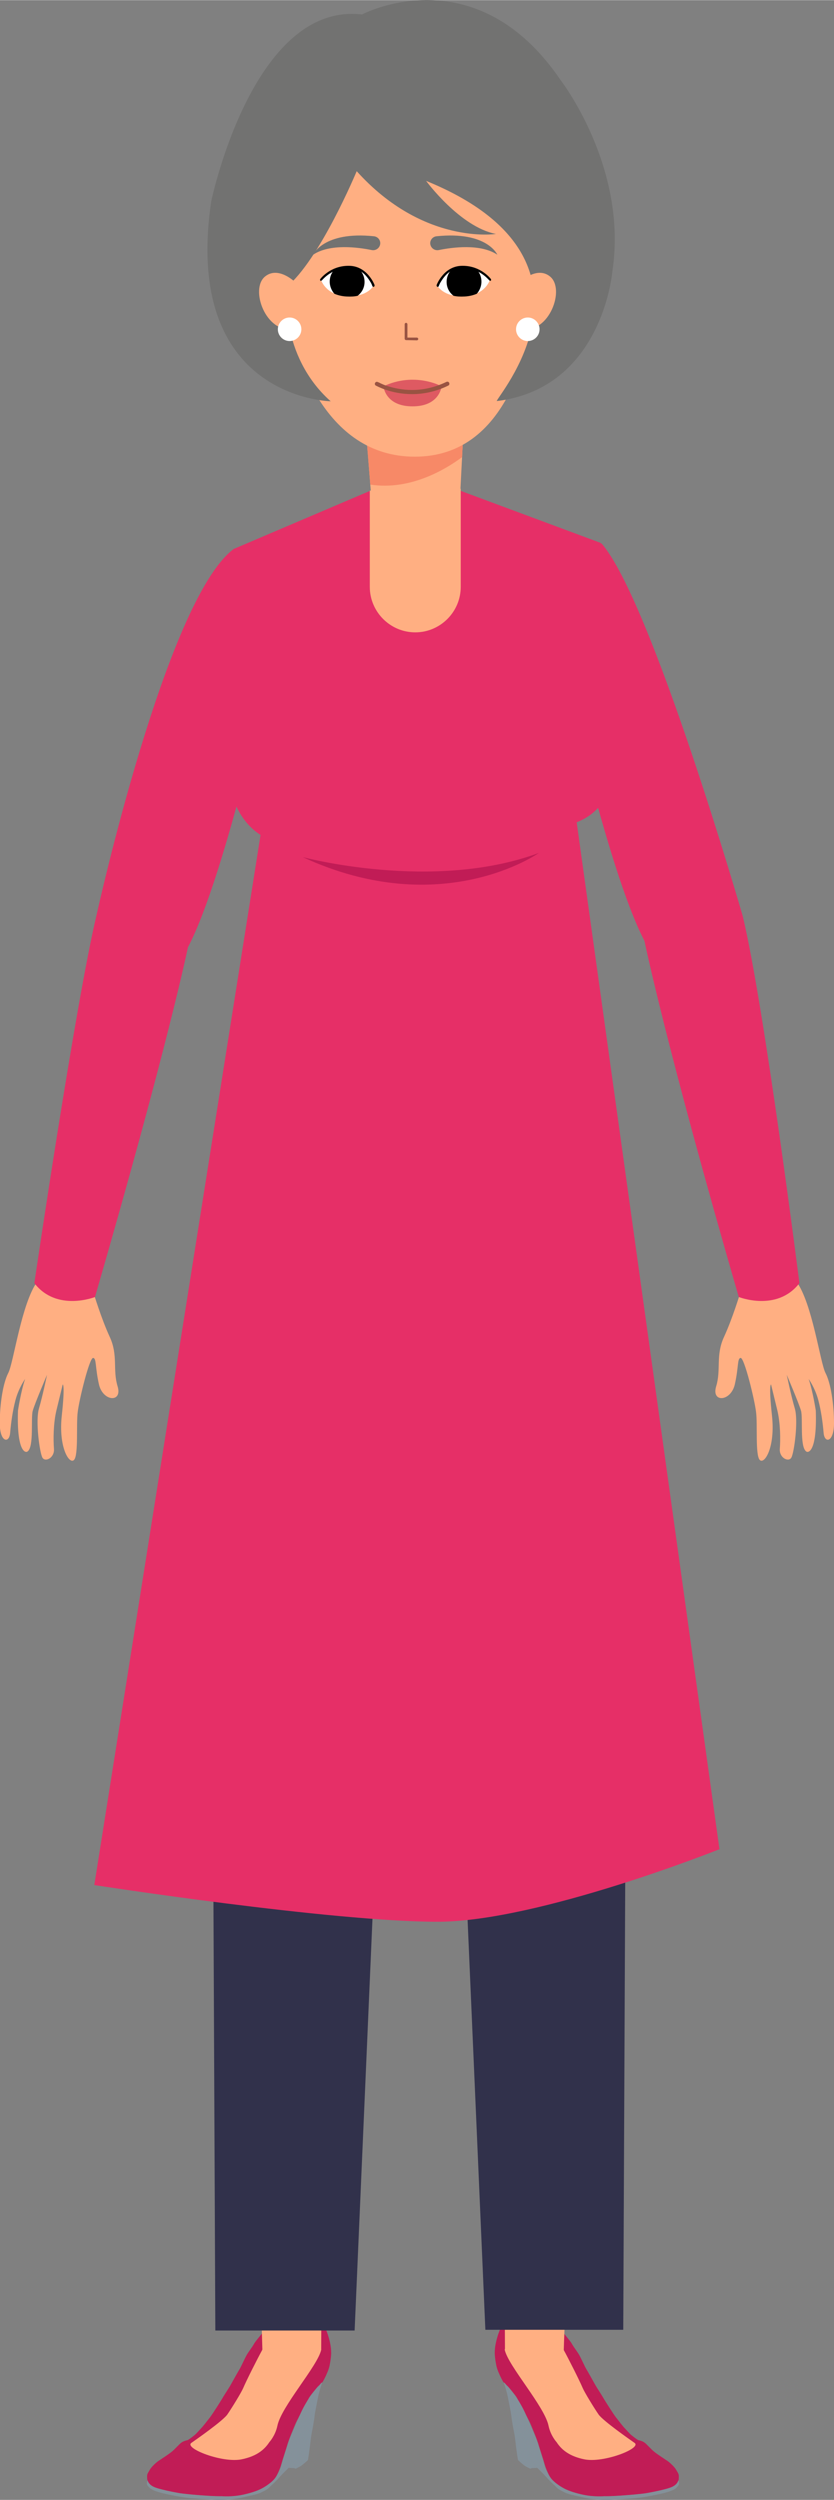 <?xml version="1.0" encoding="UTF-8"?>
<!DOCTYPE svg PUBLIC "-//W3C//DTD SVG 1.1//EN" "http://www.w3.org/Graphics/SVG/1.1/DTD/svg11.dtd">
<!-- Creator: CorelDRAW X6 -->
<svg xmlns="http://www.w3.org/2000/svg" xml:space="preserve" width="44.061mm" height="131.957mm" version="1.1" style="shape-rendering:geometricPrecision; text-rendering:geometricPrecision; image-rendering:optimizeQuality; fill-rule:evenodd; clip-rule:evenodd"
viewBox="0 0 3617 10831"
 xmlns:xlink="http://www.w3.org/1999/xlink">
 <rect x="0" y="0" width="3617" height="10831" fill="#808080" stroke="none"/>
 <defs>
  <style type="text/css">
   <![CDATA[
    .str0 {stroke:#31314B;stroke-width:6.255}
    .str1 {stroke:#FFAF82;stroke-width:16.416}
    .fil1 {fill:#84919A}
    .fil4 {fill:black}
    .fil6 {fill:#291FAC}
    .fil5 {fill:#31314B}
    .fil13 {fill:#995342}
    .fil0 {fill:#C11C56}
    .fil12 {fill:#DE5A62}
    .fil2 {fill:#FFAF82}
    .fil14 {fill:white}
    .fil10 {fill:#727271;fill-rule:nonzero}
    .fil8 {fill:#C11C56;fill-rule:nonzero}
    .fil7 {fill:#E62F67;fill-rule:nonzero}
    .fil9 {fill:#F78967;fill-rule:nonzero}
    .fil3 {fill:#FFAF82;fill-rule:nonzero}
    .fil11 {fill:white;fill-rule:nonzero}
   ]]>
  </style>
 </defs>
 <g id="Layer_x0020_1">
  <g id="_1591919648">
   <path class="fil0" d="M1398 10322c0,0 8,-13 13,-24 5,-11 14,-29 18,-47 4,-19 6,-34 7,-48 1,-14 0,-35 -7,-63 -7,-28 -16,-49 -19,-56 -3,-6 -19,-33 -23,-40 -5,-7 -18,-23 -21,-30 -3,-7 -10,-15 -13,-22 -3,-8 -5,-15 -6,-20 -1,-5 -1,-8 -8,-15 -6,-7 -9,-8 -15,-9 -6,-1 -18,0 -25,3 -7,3 -20,10 -28,14 -8,4 -20,11 -26,19 -6,7 -32,31 -47,49 -15,18 -40,49 -53,66 -13,17 -37,44 -44,57 -7,13 -26,37 -32,49 -7,12 -22,46 -29,58 -7,11 -38,67 -42,74 -4,7 -29,45 -33,53 -4,7 -43,69 -54,83 -11,14 -31,40 -38,47 -7,7 -20,23 -30,31 -10,8 -23,18 -29,21 0,0 -18,3 -29,12 -11,9 -29,30 -41,39 -12,10 -46,32 -58,40 -11,8 -30,26 -36,37 -6,11 -12,17 -12,28 0,11 1,20 1,20 0,0 1,21 37,33 36,11 104,24 175,29 71,5 107,9 161,5 55,-4 107,-22 143,-45 36,-23 45,-44 50,-55 5,-11 11,-24 15,-39 4,-15 20,-63 25,-80 4,-18 34,-91 41,-105 7,-14 49,-93 55,-104 6,-10 30,-39 34,-43 4,-4 18,-19 18,-19l4 -3z"/>
   <path class="fil1" d="M640 10744c0,0 1,17 24,29 22,12 99,26 116,29 18,3 128,14 182,13 0,0 45,4 94,-7 0,0 51,-11 78,-25 0,0 48,-26 64,-53 16,-27 20,-39 28,-70 0,0 21,-70 31,-96 11,-26 37,-87 49,-113 12,-26 30,-56 45,-76 15,-19 27,-35 30,-37 4,-2 12,-13 12,-13l3 -2 1 0c0,0 -13,38 -18,65 -5,27 -13,62 -15,82 -2,20 -11,66 -13,76 -2,10 -5,37 -7,54 -2,16 -6,45 -7,49 0,4 -2,10 -2,10 0,0 -22,20 -30,25 -8,5 -23,12 -23,12 0,0 -4,-3 -11,-3 -7,0 -19,-1 -19,-1 0,0 -27,26 -42,43 -15,18 -34,33 -43,43 -9,9 -26,17 -39,23 -13,6 -52,14 -74,19 -22,5 -78,16 -137,10 0,0 -56,-4 -95,-7 -39,-4 -86,-14 -108,-19 -22,-5 -54,-14 -65,-25 -11,-11 -12,-14 -12,-20 0,-7 4,-15 4,-15z"/>
   <path class="fil2" d="M1221 10153c-13,11 -66,-5 -83,27 -21,38 -69,133 -83,166 -8,19 -49,86 -69,115 -20,28 -133,107 -156,123 -33,23 135,89 219,71 58,-12 95,-37 119,-74 0,0 26,-28 35,-71 17,-84 174,-258 190,-329 4,-17 -132,-62 -172,-28z"/>
   <path class="fil0" d="M2184 10322c0,0 -8,-13 -13,-24 -5,-11 -14,-29 -18,-47 -4,-19 -6,-34 -7,-48 -1,-14 0,-35 7,-63 7,-28 16,-49 19,-56 3,-6 19,-33 23,-40 5,-7 18,-23 21,-30 3,-7 10,-15 13,-22 3,-8 5,-15 6,-20 1,-5 1,-8 8,-15 6,-7 9,-8 15,-9 6,-1 18,0 25,3 7,3 20,10 28,14 8,4 20,11 26,19 6,7 32,31 47,49 15,18 40,49 53,66 13,17 37,44 44,57 7,13 26,37 32,49 7,12 22,46 29,58 7,11 38,67 42,74 4,7 29,45 33,53 4,7 43,69 54,83 11,14 31,40 38,47 7,7 20,23 30,31 10,8 23,18 29,21 0,0 18,3 29,12 11,9 29,30 41,39 12,10 46,32 58,40 11,8 30,26 36,37 6,11 12,17 12,28 0,11 -1,20 -1,20 0,0 -1,21 -37,33 -36,11 -104,24 -175,29 -71,5 -107,9 -161,5 -55,-4 -107,-22 -143,-45 -36,-23 -45,-44 -50,-55 -5,-11 -11,-24 -15,-39 -4,-15 -20,-63 -25,-80 -4,-18 -34,-91 -41,-105 -7,-14 -49,-93 -55,-104 -6,-10 -30,-39 -34,-43 -4,-4 -18,-19 -18,-19l-4 -3z"/>
   <path class="fil1" d="M2942 10744c0,0 -1,17 -24,29 -22,12 -99,26 -116,29 -18,3 -128,14 -182,13 0,0 -45,4 -94,-7 0,0 -51,-11 -78,-25 0,0 -48,-26 -64,-53 -16,-27 -20,-39 -28,-70 0,0 -21,-70 -31,-96 -11,-26 -37,-87 -49,-113 -12,-26 -30,-56 -45,-76 -15,-19 -27,-35 -30,-37 -4,-2 -12,-13 -12,-13l-3 -2 -1 0c0,0 13,38 18,65 5,27 13,62 15,82 2,20 11,66 13,76 2,10 5,37 7,54 2,16 6,45 7,49 0,4 2,10 2,10 0,0 22,20 30,25 8,5 23,12 23,12 0,0 4,-3 11,-3 7,0 19,-1 19,-1 0,0 27,26 42,43 15,18 34,33 43,43 9,9 26,17 39,23 13,6 52,14 74,19 22,5 78,16 137,10 0,0 56,-4 95,-7 39,-4 86,-14 108,-19 22,-5 54,-14 65,-25 11,-11 12,-14 12,-20 0,-7 -4,-15 -4,-15z"/>
   <path class="fil2" d="M2361 10153c13,11 66,-5 83,27 21,38 69,133 83,166 8,19 49,86 69,115 20,28 133,107 156,123 33,23 -135,89 -219,71 -58,-12 -95,-37 -119,-74 0,0 -26,-28 -35,-71 -17,-84 -174,-258 -190,-329 -4,-17 132,-62 172,-28z"/>
   <path class="fil3" d="M1293 5510c0,0 126,1968 111,2404l-11 2266 -255 3c-23,-895 -127,-1631 -25,-2268 -190,-616 -77,-1154 -114,-1890 0,0 -89,-507 293,-515z"/>
   <path class="fil3" d="M2290 5510c0,0 -126,1968 -111,2404l11 2266 255 3c23,-895 322,-1617 220,-2254 190,-616 -119,-1169 -82,-1904 0,0 89,-507 -293,-515z"/>
   <polygon class="fil4" points="2283,4213 1359,4213 1359,4071 2283,4071 "/>
   <path class="fil5" d="M1433 4628c-224,-34 -257,154 -309,376 -52,225 -90,496 -99,820 -22,804 -134,1456 -95,1816 20,183 175,321 359,321 187,0 344,-143 359,-330l159 -2537c19,-227 -141,-430 -367,-465 -3,0 -5,-1 -8,-1z"/>
   <path class="fil5 str0" d="M1643 7606l-108 2488 -598 0 -11 -2499c3,-196 163,-353 359,-353 200,0 361,163 359,363z"/>
   <path class="fil5" d="M2207 4628c224,-34 225,118 277,340 52,225 90,496 99,820 22,804 166,1491 127,1852 -20,183 -175,321 -359,321 -187,0 -344,-143 -359,-330l-159 -2537c-19,-227 141,-430 367,-465 3,0 5,-1 8,-1z"/>
   <path class="fil5" d="M1997 7606l108 2488 598 0 11 -2499c-3,-196 -163,-353 -359,-353 -200,0 -361,163 -359,363z"/>
   <path class="fil5" d="M2283 4213l-924 0c0,0 -239,166 -371,694l701 402c81,49 182,49 264,0l700 -401c-142,-513 -369,-695 -369,-695z"/>
   <path class="fil6" d="M1395 4387c0,0 0,1 0,3 -1,17 -10,94 -49,176 -39,82 -109,167 -232,203 -5,2 -8,7 -7,12 2,5 7,8 12,7 139,-40 213,-141 252,-231 39,-90 44,-169 44,-170 0,-6 -4,-10 -9,-11 -6,0 -10,4 -11,9z"/>
   <path class="fil6" d="M2221 4388c0,1 5,80 44,170 39,90 113,191 252,231 5,2 11,-2 12,-7 2,-5 -2,-11 -7,-12 -132,-38 -202,-133 -239,-220 -19,-43 -29,-84 -35,-114 -3,-15 -5,-27 -6,-36 0,-4 -1,-8 -1,-10 0,-2 0,-3 0,-3 0,-6 -5,-10 -11,-9 -6,0 -10,5 -9,11z"/>
   <path class="fil7" d="M3122 8011c0,0 -788,315 -1224,315 -464,0 -1489,-159 -1489,-159l721 -4550c-273,-173 -115,-804 -55,-775l-64 -463 594 -253 382 -4 619 230 -67 489c87,6 278,600 -38,721l619 4448z"/>
   <path class="fil8" d="M2337 3695c0,0 -420,297 -1024,18 0,0 565,152 1024,-18z"/>
   <g>
    <g>
     <g>
      <path class="fil3" d="M406 5602c0,0 33,110 70,190 37,80 12,142 34,214 22,72 -64,67 -81,-9 -17,-76 -10,-112 -25,-114 -16,-2 -61,182 -67,235 -7,53 4,186 -16,207 -20,21 -68,-54 -53,-192 15,-138 4,-135 4,-135 0,0 -13,54 -27,111 -14,58 -14,128 -11,168 3,39 -38,59 -50,38 -12,-21 -31,-159 -15,-213 16,-54 35,-146 35,-146 0,0 -53,124 -62,156 -9,32 6,154 -22,176 -11,9 -48,-3 -42,-177 0,0 13,-85 31,-137 0,0 -28,39 -42,92 -12,46 -19,95 -23,142 -4,47 -45,41 -45,-42 0,-83 14,-174 37,-218 23,-44 57,-302 126,-396l243 51z"/>
     </g>
    </g>
    <g>
     <path class="fil7" d="M1186 2840c0,0 -204,947 -371,1264 0,0 -85,418 -403,1515 0,0 -166,66 -263,-60 0,0 178,-1211 270,-1596 0,0 299,-1358 592,-1583 0,0 152,172 173,461z"/>
    </g>
   </g>
   <g>
    <g>
     <g>
      <path class="fil3" d="M3210 5602c0,0 -33,110 -70,190 -37,80 -12,142 -34,214 -22,72 64,67 81,-9 17,-76 10,-112 25,-114 16,-2 61,182 67,235 7,53 -4,186 16,207 20,21 68,-54 53,-192 -15,-138 -4,-135 -4,-135 0,0 13,54 27,111 14,58 14,128 11,168 -3,39 38,59 50,38 12,-21 31,-159 15,-213 -16,-54 -35,-146 -35,-146 0,0 53,124 62,156 9,32 -6,154 22,176 11,9 48,-3 42,-177 0,0 -13,-85 -31,-137 0,0 28,39 42,92 12,46 19,95 23,142 4,47 45,41 45,-42 0,-83 -14,-174 -37,-218 -23,-44 -57,-302 -126,-396l-243 51z"/>
     </g>
    </g>
    <g>
     <path class="fil7" d="M2431 2840c0,0 198,918 364,1236 0,0 91,447 409,1543 0,0 166,66 263,-60 0,0 -153,-1206 -246,-1591 0,0 -396,-1369 -613,-1615 0,0 -155,199 -177,487z"/>
    </g>
   </g>
   <g>
    <g>
     <path class="fil3" d="M2011 1840l-7 140 -9 176c0,0 -35,66 -193,66 -158,0 -190,-45 -190,-45l-6 -78 -21 -259 427 0z"/>
    </g>
    <g>
     <path class="fil9" d="M2011 1840l-7 140c-66,49 -221,146 -398,119l-21 -259 427 0z"/>
    </g>
   </g>
   <path class="fil3" d="M2351 1109c-1,17 -3,34 -5,52 -37,361 -149,817 -547,817 -389,0 -542,-431 -592,-783 -3,-26 -7,-51 -9,-75 -36,-335 224,-630 561,-633l30 0c250,3 458,166 534,388 9,27 16,54 21,82 9,49 12,100 7,153z"/>
   <path class="fil10" d="M1435 1738c0,0 -645,-9 -519,-866 0,0 180,-866 654,-810 0,0 491,-261 861,284 0,0 293,377 225,828 0,0 -41,507 -501,563 -17,-1 537,-610 -307,-954 0,0 147,200 303,230 0,0 -315,49 -604,-272 0,0 -161,387 -307,504 0,0 -27,296 193,492z"/>
   <g>
    <g>
     <g>
      <path class="fil3" d="M1279 1221c0,0 -72,-70 -129,-24 -68,54 3,249 123,228l6 -204z"/>
     </g>
    </g>
   </g>
   <path class="fil11" d="M1307 1426c0,28 -23,51 -51,51 -28,0 -51,-23 -51,-51 0,-28 23,-51 51,-51 28,0 51,23 51,51z"/>
   <path class="fil10" d="M1649 1056c-2,18 -19,30 -36,27 -58,-12 -182,-29 -255,20 0,0 44,-103 264,-80 17,2 29,17 27,34z"/>
   <g>
    <g>
     <g>
      <path class="fil3" d="M2256 1221c0,0 72,-70 129,-24 68,54 -3,249 -123,228l-6 -204z"/>
     </g>
    </g>
   </g>
   <path class="fil11" d="M2340 1426c0,28 -23,51 -51,51 -28,0 -51,-23 -51,-51 0,-28 23,-51 51,-51 28,0 51,23 51,51z"/>
   <g>
    <path class="fil12" d="M1663 1673c0,0 7,87 126,87 119,0 126,-87 126,-87l-252 0z"/>
    <path class="fil12" d="M1915 1673c0,0 -115,-64 -252,0 0,0 138,59 252,0z"/>
    <path class="fil13" d="M1630 1670c1,0 64,37 157,37 46,0 100,-9 157,-37 5,-2 6,-8 4,-12 -2,-5 -8,-6 -12,-4 -54,26 -105,35 -149,35 -44,0 -81,-9 -107,-17 -13,-4 -23,-9 -30,-12 -3,-2 -6,-3 -8,-4l-3 -1c-4,-3 -10,-1 -12,3 -3,4 -1,10 3,12z"/>
   </g>
   <path class="fil13" d="M1755 1403l0 64c0,3 3,6 6,6l47 1c3,0 6,-3 6,-6 0,-3 -3,-6 -6,-6l-41 0 0 -58c0,-3 -3,-6 -6,-6 -3,0 -6,3 -6,6z"/>
   <g>
    <path class="fil14" d="M1620 1237c0,0 -31,-79 -107,-83 -76,-4 -121,57 -121,57 0,0 19,67 111,72 92,4 117,-46 117,-46z"/>
    <path class="fil4" d="M1430 1216c-1,21 7,41 20,56 14,6 32,11 53,12 19,1 35,0 48,-3 17,-13 29,-33 30,-57 1,-20 -6,-39 -19,-54 -14,-8 -30,-14 -49,-15 -24,-1 -44,4 -61,11 -13,13 -21,30 -22,50z"/>
    <path class="fil4" d="M1625 1236c0,0 -7,-21 -25,-42 -17,-21 -46,-43 -87,-43l-2 0c-80,0 -123,58 -123,59l1 6 6 -1 2 -2c9,-10 49,-53 114,-53l2 0c38,0 63,20 79,40 8,10 14,20 18,27 2,4 3,7 4,9l1 3c1,2 3,4 6,3 2,-1 4,-3 3,-6z"/>
   </g>
   <g>
    <path class="fil14" d="M1897 1237c0,0 31,-79 107,-83 76,-4 121,57 121,57 0,0 -19,67 -111,72 -92,4 -117,-46 -117,-46z"/>
    <path class="fil4" d="M2088 1216c1,21 -7,41 -20,56 -14,6 -32,11 -53,12 -19,1 -35,0 -48,-3 -17,-13 -29,-33 -30,-57 -1,-20 6,-39 19,-54 14,-8 30,-14 49,-15 24,-1 44,4 61,11 13,13 21,30 22,50z"/>
    <path class="fil4" d="M1893 1236c0,0 7,-21 25,-42 17,-21 46,-43 87,-43l2 0c80,0 123,58 123,59l-1 6 -6 -1 -2 -2c-9,-10 -49,-53 -114,-53l-2 0c-38,0 -63,20 -79,40 -8,10 -14,20 -18,27 -2,4 -3,7 -4,9l-1 3c-1,2 -3,4 -6,3 -2,-1 -4,-3 -3,-6z"/>
   </g>
   <path class="fil10" d="M1866 1056c2,18 19,30 36,27 58,-12 182,-29 255,20 0,0 -44,-103 -264,-80 -17,2 -29,17 -27,34z"/>
   <path class="fil2 str1" d="M1611 2125l379 0 0 417c0,104 -85,189 -189,189l0 0c-104,0 -189,-85 -189,-189l0 -417z"/>
  </g>
 </g>
</svg>
